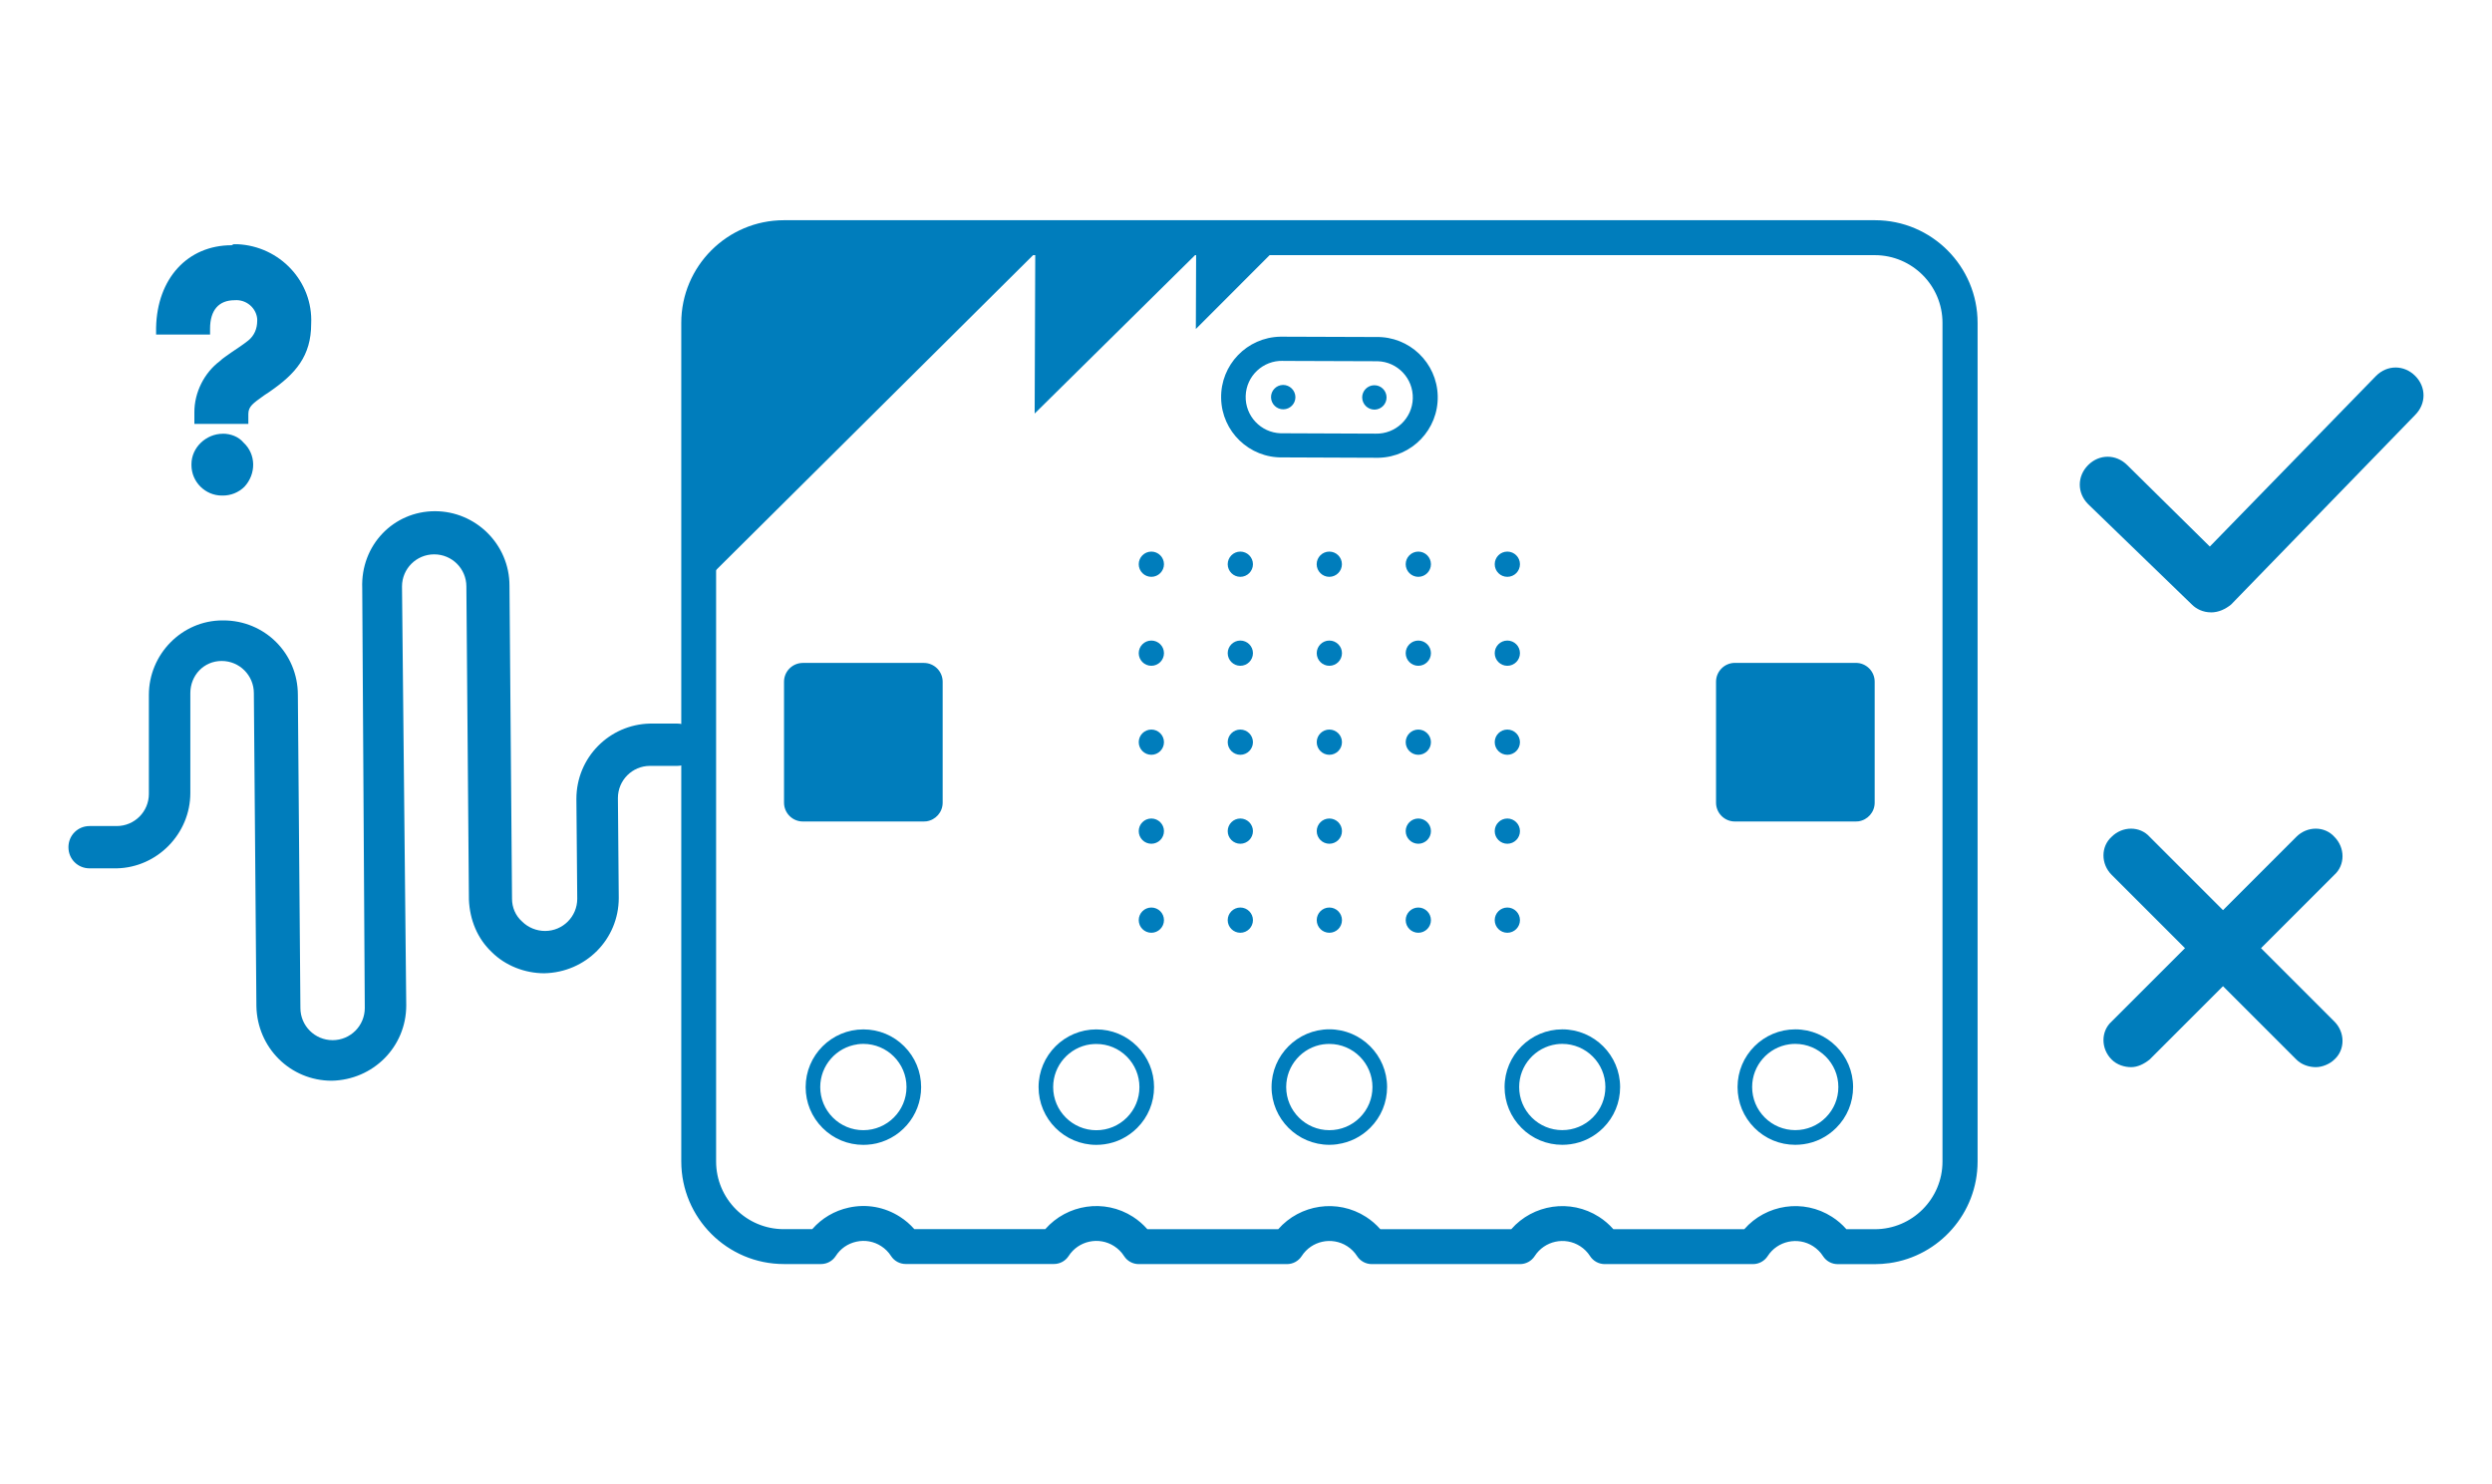 <?xml version="1.0" encoding="UTF-8"?>
<svg id="Layer_1" data-name="Layer 1" xmlns="http://www.w3.org/2000/svg" viewBox="0 0 470 280">
  <defs>
    <style>
      .cls-1 {
        fill: #007dbc;
      }

      .cls-1, .cls-2 {
        stroke-width: 0px;
      }

      .cls-2 {
        fill: none;
      }
    </style>
  </defs>
  <g>
    <path id="Path_561" data-name="Path 561" class="cls-2" d="m353.6,44.84h-205.77c-8.87,0-16.06,7.19-16.06,16.06,0,0,0,0,0,0v158.19c0,8.87,7.19,16.06,16.06,16.06h7c2.84-4.42,8.72-5.69,13.13-2.85,1.14.74,2.12,1.71,2.85,2.85h27.96c2.84-4.41,8.72-5.69,13.13-2.85,1.15.74,2.12,1.71,2.86,2.86h27.96c2.84-4.41,8.72-5.69,13.13-2.86,1.15.74,2.12,1.71,2.86,2.86h27.96c2.84-4.41,8.71-5.69,13.13-2.86,1.15.74,2.12,1.71,2.86,2.86h27.96c2.84-4.41,8.72-5.69,13.13-2.85,1.15.74,2.12,1.71,2.86,2.86h7c8.87,0,16.06-7.19,16.06-16.06V60.9c0-8.87-7.19-16.06-16.06-16.06,0,0,0,0,0,0"/>
    <path class="cls-1" d="m356.31,238.27c-.89.12-1.79.19-2.71.19h-7c-1.12,0-2.17-.57-2.77-1.51-.48-.75-1.11-1.38-1.87-1.87-2.88-1.85-6.72-1.01-8.57,1.86-.61.94-1.65,1.51-2.77,1.51h-27.96c-1.12,0-2.17-.57-2.77-1.51-.48-.75-1.11-1.38-1.87-1.87-2.88-1.85-6.72-1.01-8.57,1.87-.61.94-1.65,1.51-2.77,1.51h-27.96c-1.12,0-2.17-.57-2.77-1.51-.48-.75-1.11-1.38-1.87-1.87-2.88-1.85-6.73-1.01-8.58,1.87-.61.94-1.65,1.51-2.77,1.51h-27.96c-1.12,0-2.17-.57-2.77-1.52-.48-.75-1.11-1.38-1.87-1.87-2.88-1.85-6.73-1.02-8.58,1.86-.61.94-1.65,1.51-2.77,1.51h-27.96c-1.12,0-2.17-.57-2.77-1.51-.48-.75-1.11-1.38-1.86-1.86-1.39-.9-3.06-1.2-4.67-.84-1.62.35-3.01,1.31-3.9,2.71-.61.94-1.65,1.51-2.77,1.51h-7c-10.67,0-19.36-8.68-19.36-19.36V60.9c0-10.67,8.68-19.36,19.36-19.36h205.77s0,0,.01,0c10.67,0,19.35,8.69,19.35,19.36v158.2c0,9.75-7.25,17.85-16.65,19.17Zm-8.08-6.4h5.37c7.04,0,12.76-5.73,12.76-12.76V60.9c0-7.04-5.72-12.76-12.76-12.77v-3.3s0,3.3,0,3.3h-205.77c-3.41,0-6.61,1.32-9.03,3.74-2.41,2.41-3.74,5.62-3.74,9.03v158.2c0,7.04,5.73,12.76,12.76,12.76h5.37c1.8-2.06,4.19-3.48,6.91-4.07,3.34-.73,6.77-.11,9.64,1.74,1.02.65,1.92,1.43,2.71,2.33h24.69c4.11-4.69,11.15-5.8,16.55-2.33,1.02.66,1.92,1.44,2.71,2.34h24.68c4.1-4.69,11.15-5.8,16.55-2.33,1.02.65,1.92,1.44,2.71,2.33h24.69c4.1-4.69,11.15-5.8,16.55-2.33,1.02.65,1.93,1.44,2.71,2.33h24.69c4.1-4.69,11.15-5.8,16.55-2.33,1.02.65,1.92,1.43,2.71,2.33Z"/>
    <path class="cls-1" d="m340.14,215.84c-.51.07-1.02.11-1.54.11-2.91,0-5.65-1.13-7.7-3.19-2.06-2.06-3.19-4.79-3.19-7.7,0-6.01,4.88-10.89,10.89-10.89,6.01,0,10.9,4.89,10.9,10.89h0c0,2.91-1.13,5.65-3.19,7.7-1.69,1.69-3.84,2.76-6.16,3.08Zm-2.68-18.85c-3.95.56-7,3.96-7,8.06,0,2.17.85,4.22,2.38,5.75s3.58,2.38,5.75,2.38c2.17,0,4.22-.85,5.75-2.38,1.54-1.54,2.38-3.58,2.38-5.75,0-4.49-3.65-8.14-8.14-8.14-.39,0-.77.03-1.14.08Zm10.65,8.06h.01s-.01,0-.01,0Z"/>
    <path class="cls-1" d="m296.2,215.84c-.51.07-1.02.11-1.54.11-2.91,0-5.65-1.13-7.7-3.19s-3.19-4.79-3.19-7.7c0-6.01,4.89-10.89,10.89-10.89,6.01,0,10.9,4.89,10.9,10.89h0c0,2.91-1.13,5.65-3.19,7.7-1.69,1.69-3.84,2.76-6.16,3.08Zm-2.68-18.85c-3.95.56-7,3.96-7,8.06,0,2.17.85,4.22,2.38,5.75s3.58,2.38,5.75,2.38c2.17,0,4.22-.85,5.75-2.38,1.54-1.54,2.38-3.58,2.38-5.75,0-4.49-3.65-8.14-8.14-8.14-.39,0-.77.03-1.14.08Zm10.65,8.06h.01s-.01,0-.01,0Z"/>
    <path class="cls-1" d="m252.26,215.84c-.51.07-1.02.11-1.54.11-6.01,0-10.9-4.89-10.9-10.89,0-6.01,4.89-10.89,10.89-10.9,6.01,0,10.89,4.89,10.9,10.89h0c0,2.91-1.13,5.65-3.19,7.7-1.69,1.69-3.84,2.76-6.17,3.08Zm-2.68-18.85c-3.95.56-7,3.96-7,8.06,0,4.49,3.65,8.14,8.14,8.14,2.18,0,4.22-.85,5.75-2.38,1.54-1.54,2.38-3.58,2.38-5.75h0c0-4.49-3.65-8.14-8.14-8.14-.39,0-.77.03-1.14.08Zm10.65,8.06h.01s-.01,0-.01,0Z"/>
    <path class="cls-1" d="m208.31,215.85c-.51.07-1.02.11-1.54.11-6.01,0-10.89-4.89-10.89-10.89,0-6.01,4.89-10.89,10.89-10.89,2.91,0,5.65,1.13,7.7,3.19,2.06,2.06,3.19,4.79,3.19,7.7,0,0,0,0,0,0,0,2.91-1.13,5.65-3.19,7.7-1.69,1.69-3.84,2.76-6.16,3.08Zm-2.68-18.85c-3.95.56-7,3.96-7,8.06,0,4.49,3.65,8.14,8.14,8.14,2.18,0,4.22-.85,5.75-2.38,1.54-1.54,2.38-3.58,2.38-5.75h0c0-2.17-.85-4.22-2.38-5.76-1.54-1.54-3.58-2.38-5.75-2.38-.39,0-.77.03-1.14.08Zm10.65,8.06h.01s-.01,0-.01,0Z"/>
    <path class="cls-1" d="m164.36,215.85c-.5.07-1.01.11-1.52.11-2.91,0-5.65-1.13-7.7-3.19-2.06-2.06-3.19-4.79-3.19-7.7,0-6.01,4.88-10.89,10.89-10.89,2.91,0,5.65,1.13,7.7,3.19,2.06,2.06,3.19,4.79,3.19,7.7h0c0,5.49-4.08,10.05-9.37,10.79Zm-2.66-18.85c-3.95.56-7,3.96-7,8.06,0,2.17.85,4.22,2.38,5.75,1.54,1.54,3.58,2.38,5.75,2.38,4.48,0,8.14-3.65,8.14-8.14h0c0-4.49-3.65-8.14-8.14-8.14-.39,0-.77.03-1.14.08Zm10.65,8.06h.01s-.01,0-.01,0Z"/>
    <path id="Path_568" data-name="Path 568" class="cls-1" d="m350.03,154.27h-22.84c-1.57,0-2.85-1.28-2.85-2.86v-22.84c.01-1.57,1.28-2.85,2.86-2.85h22.84c1.57,0,2.85,1.28,2.85,2.86v22.84c0,1.57-1.28,2.85-2.85,2.85"/>
    <path class="cls-1" d="m350.52,154.93c-.16.02-.32.03-.49.03h0s-22.84,0-22.84,0c-1.95,0-3.54-1.6-3.54-3.54v-22.84c.01-1.95,1.6-3.53,3.54-3.54h22.84c1.95,0,3.54,1.6,3.54,3.54v22.84c0,1.79-1.34,3.27-3.06,3.51Zm-.49-1.34c1.19,0,2.16-.97,2.17-2.17v-22.83c0-1.19-.97-2.16-2.17-2.16h-22.84c-1.19,0-2.16.98-2.16,2.17v22.84c0,1.19.97,2.16,2.16,2.17h22.84Z"/>
    <path id="Path_570" data-name="Path 570" class="cls-1" d="m174.25,154.27h-22.84c-1.57,0-2.85-1.28-2.85-2.86v-22.83c0-1.57,1.28-2.85,2.85-2.85h22.84c1.57,0,2.85,1.28,2.85,2.86v22.83c0,1.57-1.28,2.85-2.85,2.85"/>
    <path class="cls-1" d="m174.73,154.93c-.16.02-.32.03-.48.03,0,0,0,0,0,0h-22.84c-1.95,0-3.54-1.6-3.54-3.54v-22.83c0-1.95,1.59-3.53,3.54-3.54h22.84c1.95,0,3.54,1.6,3.54,3.54v22.83c0,1.79-1.34,3.27-3.06,3.51Zm-.48-1.34c1.18,0,2.16-.98,2.16-2.17v-22.83c0-1.19-.98-2.16-2.17-2.17h-22.84c-1.19,0-2.16.97-2.16,2.16v22.83c0,1.19.98,2.16,2.17,2.17h22.84Z"/>
    <path id="Path_572" data-name="Path 572" class="cls-2" d="m344.79,140c0,3.42-2.77,6.18-6.19,6.18-3.42,0-6.18-2.77-6.18-6.19,0-3.42,2.77-6.18,6.19-6.18,0,0,0,0,0,0,3.41,0,6.18,2.77,6.18,6.19"/>
    <path class="cls-2" d="m339.64,147.26c-.34.05-.69.07-1.04.07-4.04,0-7.33-3.29-7.33-7.34,0-4.04,3.29-7.33,7.34-7.33,4.04,0,7.33,3.3,7.33,7.34h0c0,1.96-.76,3.8-2.15,5.18-1.14,1.14-2.58,1.85-4.15,2.07Zm-1.74-12.25c-2.44.34-4.33,2.45-4.33,4.98,0,2.78,2.26,5.04,5.03,5.04,1.34,0,2.61-.52,3.56-1.47.95-.95,1.48-2.22,1.48-3.56,0-2.77-2.26-5.03-5.03-5.04-.24,0-.48.02-.71.05Z"/>
    <path id="Path_574" data-name="Path 574" class="cls-2" d="m169.02,140c0,3.42-2.77,6.18-6.19,6.18-3.42,0-6.18-2.77-6.18-6.19s2.77-6.18,6.19-6.18c0,0,0,0,0,0,3.41,0,6.18,2.77,6.18,6.19"/>
    <path class="cls-2" d="m163.87,147.26c-.34.05-.69.07-1.04.07-1.96,0-3.8-.76-5.19-2.15-1.38-1.39-2.15-3.23-2.15-5.19,0-4.04,3.29-7.33,7.33-7.33,4.05,0,7.33,3.29,7.33,7.33h0c0,1.96-.76,3.8-2.15,5.19-1.14,1.14-2.58,1.85-4.15,2.07Zm-1.74-12.25c-2.45.34-4.33,2.45-4.33,4.99,0,1.35.52,2.61,1.47,3.56.95.95,2.22,1.48,3.56,1.48,1.35,0,2.61-.52,3.56-1.47.95-.95,1.48-2.22,1.48-3.56,0-2.77-2.26-5.03-5.03-5.04-.24,0-.48.02-.71.05Z"/>
    <path id="Path_576" data-name="Path 576" class="cls-1" d="m197.06,45.93l-64.04,63.62v-51.25c0-6.83,5.54-12.37,12.37-12.37h51.67Z"/>
    <path id="Path_577" data-name="Path 577" class="cls-1" d="m227.5,46.05l-32.36,31.96.12-32.09,32.24.12Z"/>
    <path id="Path_578" data-name="Path 578" class="cls-1" d="m241.59,45.99l-16.05,16.07.06-16.13,15.99.06Z"/>
    <path id="Path_579" data-name="Path 579" class="cls-1" d="m259.26,77.27c1.27-.03,2.28-1.08,2.25-2.35-.03-1.27-1.08-2.28-2.35-2.25-1.25.03-2.24,1.04-2.25,2.29.01,1.29,1.06,2.32,2.35,2.31"/>
    <path id="Path_580" data-name="Path 580" class="cls-1" d="m241.97,72.61c-1.27.03-2.28,1.08-2.25,2.35.03,1.27,1.08,2.28,2.35,2.25,1.25-.03,2.25-1.04,2.25-2.29-.01-1.28-1.06-2.32-2.35-2.31"/>
    <path id="Path_581" data-name="Path 581" class="cls-1" d="m241.99,68.07c-3.77-.12-6.93,2.84-7.05,6.61-.12,3.77,2.84,6.93,6.61,7.05.13,0,.26,0,.38,0l17.51.07c3.77.1,6.92-2.87,7.02-6.64.1-3.77-2.87-6.92-6.64-7.02-.11,0-.22,0-.33,0l-17.51-.06Zm17.44,18.28l-17.51-.07c-6.29.13-11.49-4.87-11.61-11.16-.13-6.29,4.87-11.49,11.16-11.61.18,0,.36,0,.54,0l17.51.06c6.29-.14,11.5,4.85,11.64,11.14.14,6.29-4.85,11.5-11.14,11.64-.2,0-.39,0-.59,0"/>
    <path id="Path_582" data-name="Path 582" class="cls-1" d="m219.53,106.43c0,1.31-1.07,2.38-2.38,2.38-1.31,0-2.38-1.07-2.38-2.38,0-1.31,1.07-2.38,2.38-2.38h0c1.31,0,2.38,1.07,2.38,2.38"/>
    <path id="Path_583" data-name="Path 583" class="cls-1" d="m236.31,106.43c0,1.31-1.07,2.38-2.38,2.38-1.31,0-2.38-1.07-2.38-2.38,0-1.31,1.07-2.38,2.38-2.38h0c1.31,0,2.38,1.07,2.38,2.38"/>
    <path id="Path_584" data-name="Path 584" class="cls-1" d="m253.09,106.43c0,1.31-1.07,2.38-2.38,2.38-1.31,0-2.38-1.07-2.38-2.38,0-1.31,1.07-2.38,2.38-2.38,0,0,0,0,0,0,1.31,0,2.38,1.06,2.38,2.38h0"/>
    <path id="Path_585" data-name="Path 585" class="cls-1" d="m269.88,106.43c0,1.31-1.07,2.38-2.38,2.38-1.31,0-2.38-1.07-2.38-2.38,0-1.31,1.07-2.38,2.38-2.38,0,0,0,0,0,0,1.31,0,2.38,1.07,2.38,2.38"/>
    <path id="Path_586" data-name="Path 586" class="cls-1" d="m286.67,106.43c0,1.31-1.06,2.38-2.38,2.38-1.31,0-2.38-1.06-2.38-2.38,0-1.31,1.06-2.38,2.38-2.38,0,0,0,0,0,0,1.31,0,2.38,1.07,2.38,2.38"/>
    <path id="Path_587" data-name="Path 587" class="cls-1" d="m219.53,123.21c0,1.31-1.07,2.38-2.38,2.38s-2.38-1.07-2.38-2.38c0-1.31,1.07-2.38,2.38-2.38,0,0,0,0,0,0,1.31,0,2.38,1.06,2.38,2.38h0"/>
    <path id="Path_588" data-name="Path 588" class="cls-1" d="m236.31,123.21c0,1.31-1.07,2.38-2.38,2.38-1.31,0-2.38-1.07-2.38-2.38s1.07-2.38,2.38-2.38c0,0,0,0,0,0,1.31,0,2.38,1.06,2.38,2.38h0"/>
    <path id="Path_589" data-name="Path 589" class="cls-1" d="m253.1,123.21c0,1.31-1.07,2.38-2.38,2.38-1.31,0-2.38-1.07-2.38-2.38,0-1.31,1.07-2.38,2.38-2.38,0,0,0,0,0,0,1.31,0,2.38,1.07,2.38,2.38"/>
    <path id="Path_590" data-name="Path 590" class="cls-1" d="m269.88,123.21c0,1.31-1.07,2.38-2.38,2.38-1.31,0-2.38-1.07-2.38-2.38,0-1.31,1.07-2.38,2.38-2.38,0,0,0,0,0,0,1.31,0,2.38,1.07,2.38,2.38"/>
    <path id="Path_591" data-name="Path 591" class="cls-1" d="m286.67,123.21c0,1.31-1.07,2.38-2.38,2.38-1.31,0-2.38-1.07-2.38-2.38,0-1.31,1.07-2.38,2.38-2.38,0,0,0,0,0,0,1.31,0,2.38,1.06,2.38,2.38h0"/>
    <path id="Path_592" data-name="Path 592" class="cls-1" d="m219.53,140c0,1.31-1.07,2.38-2.38,2.38-1.31,0-2.38-1.07-2.38-2.38s1.07-2.38,2.38-2.38c0,0,0,0,0,0,1.31,0,2.38,1.07,2.38,2.38"/>
    <path id="Path_593" data-name="Path 593" class="cls-1" d="m236.31,140c0,1.31-1.07,2.38-2.38,2.38-1.31,0-2.38-1.07-2.38-2.38,0-1.31,1.07-2.38,2.38-2.38,0,0,0,0,0,0,1.31,0,2.38,1.07,2.38,2.38"/>
    <path id="Path_594" data-name="Path 594" class="cls-1" d="m253.1,140c0,1.31-1.07,2.38-2.38,2.38-1.31,0-2.38-1.07-2.38-2.38,0-1.31,1.07-2.38,2.38-2.38,0,0,0,0,0,0,1.31,0,2.38,1.07,2.38,2.38"/>
    <path id="Path_595" data-name="Path 595" class="cls-1" d="m269.88,140c0,1.31-1.07,2.38-2.38,2.38-1.31,0-2.38-1.07-2.38-2.38,0-1.31,1.07-2.38,2.38-2.38,0,0,0,0,0,0,1.31,0,2.38,1.07,2.38,2.38"/>
    <path id="Path_596" data-name="Path 596" class="cls-1" d="m286.67,140c0,1.31-1.07,2.38-2.38,2.38-1.31,0-2.38-1.07-2.38-2.38,0-1.31,1.07-2.38,2.38-2.38,0,0,0,0,0,0,1.31,0,2.38,1.07,2.38,2.38"/>
    <path id="Path_597" data-name="Path 597" class="cls-1" d="m219.53,156.78c0,1.31-1.06,2.38-2.38,2.38-1.31,0-2.38-1.06-2.38-2.38,0-1.31,1.06-2.38,2.38-2.38,0,0,0,0,0,0,1.31,0,2.38,1.07,2.38,2.38"/>
    <path id="Path_598" data-name="Path 598" class="cls-1" d="m236.31,156.78c0,1.31-1.07,2.38-2.38,2.38-1.31,0-2.38-1.07-2.38-2.38s1.07-2.38,2.38-2.38c0,0,0,0,0,0,1.31,0,2.38,1.07,2.38,2.38"/>
    <path id="Path_599" data-name="Path 599" class="cls-1" d="m253.1,156.78c0,1.31-1.07,2.38-2.38,2.38-1.31,0-2.38-1.07-2.38-2.38s1.07-2.38,2.38-2.38c0,0,0,0,0,0,1.31,0,2.38,1.07,2.38,2.38"/>
    <path id="Path_600" data-name="Path 600" class="cls-1" d="m269.88,156.78c0,1.31-1.07,2.38-2.38,2.38-1.31,0-2.38-1.07-2.38-2.38,0-1.31,1.07-2.38,2.38-2.38,0,0,0,0,0,0,1.31,0,2.38,1.07,2.38,2.38"/>
    <path id="Path_601" data-name="Path 601" class="cls-1" d="m286.67,156.78c0,1.31-1.07,2.38-2.38,2.38-1.31,0-2.38-1.07-2.38-2.38,0-1.31,1.07-2.38,2.38-2.38,0,0,0,0,0,0,1.31,0,2.38,1.07,2.38,2.38"/>
    <path id="Path_602" data-name="Path 602" class="cls-1" d="m219.53,173.57c0,1.31-1.07,2.38-2.38,2.38-1.31,0-2.38-1.07-2.38-2.38,0-1.31,1.07-2.38,2.38-2.38,0,0,0,0,0,0,1.31,0,2.38,1.06,2.38,2.38h0"/>
    <path id="Path_603" data-name="Path 603" class="cls-1" d="m236.31,173.57c0,1.31-1.07,2.38-2.38,2.38-1.31,0-2.38-1.07-2.38-2.38s1.07-2.38,2.38-2.38c0,0,0,0,0,0,1.31,0,2.38,1.07,2.38,2.38"/>
    <path id="Path_604" data-name="Path 604" class="cls-1" d="m253.1,173.57c0,1.31-1.06,2.38-2.38,2.38-1.31,0-2.38-1.06-2.38-2.38,0-1.31,1.06-2.38,2.38-2.38,0,0,0,0,0,0,1.31,0,2.38,1.07,2.38,2.38"/>
    <path id="Path_605" data-name="Path 605" class="cls-1" d="m269.88,173.57c0,1.31-1.07,2.38-2.38,2.38-1.31,0-2.38-1.07-2.38-2.38,0-1.31,1.07-2.38,2.38-2.38,0,0,0,0,0,0,1.31,0,2.38,1.07,2.38,2.38"/>
    <path id="Path_606" data-name="Path 606" class="cls-1" d="m286.67,173.57c0,1.31-1.07,2.38-2.38,2.38-1.31,0-2.38-1.07-2.38-2.38,0-1.31,1.07-2.38,2.38-2.38,0,0,0,0,0,0,1.31,0,2.38,1.07,2.38,2.38"/>
  </g>
  <path class="cls-1" d="m416.98,115.51c-1.47,0-2.74-.63-3.58-1.47l-19.57-18.94c-2.1-2.1-2.1-5.26,0-7.37,2.1-2.1,5.26-2.1,7.37,0l15.58,15.37,31.36-32.2c2.1-2.1,5.26-2.1,7.37,0,2.1,2.1,2.1,5.26,0,7.37l-34.73,35.78c-1.05.84-2.31,1.47-3.79,1.47"/>
  <path class="cls-1" d="m42.03,81.82h0c-3.15,0-5.92,2.59-5.92,5.74v.18c0,3.15,2.59,5.74,5.74,5.74h.18c1.48,0,2.96-.56,4.08-1.67,2.22-2.41,2.22-6.11-.19-8.33-.92-1.11-2.41-1.67-3.89-1.67m1.67-35.55c-8.33,0-14.07,6.29-14.26,15.55v1.3h10.18v-1.11c0-3.52,1.67-5.37,4.63-5.37,2.22-.18,4.08,1.48,4.26,3.52v.37c0,1.48-.55,2.78-1.67,3.7-.93.74-2.04,1.48-3.15,2.22-.74.56-1.67,1.11-2.22,1.67-2.96,2.22-4.81,5.92-4.81,9.63v2.22h10.18v-1.85c0-1.48.92-2.04,2.96-3.52l1.11-.74c4.81-3.33,7.78-6.67,7.78-12.78.37-7.96-5.92-14.63-13.89-15h-.74l-.37.19Z"/>
  <g>
    <path class="cls-1" d="m436.79,201.3c-1.23,0-2.67-.41-3.69-1.44l-34.84-34.84c-2.05-2.05-2.05-5.33,0-7.17,2.05-2.05,5.33-2.05,7.17,0l34.84,34.84c2.05,2.05,2.05,5.33,0,7.17-.82.82-2.25,1.44-3.48,1.44"/>
    <path class="cls-1" d="m401.95,201.3c-1.23,0-2.67-.41-3.69-1.44-2.05-2.05-2.05-5.33,0-7.17l34.84-34.84c2.05-2.05,5.33-2.05,7.17,0,2.05,2.05,2.05,5.33,0,7.17l-34.84,34.84c-1.02.82-2.25,1.44-3.48,1.44"/>
  </g>
  <path class="cls-1" d="m82.04,96.43c7.66,0,14.05,6.23,14.05,14.05l.48,59.06c0,1.6.64,3.19,1.92,4.31,1.12,1.12,2.71,1.76,4.31,1.76,3.35,0,6.07-2.71,6.07-6.07l-.16-18.84c0-7.82,6.23-14.05,13.89-14.21h5.11c2.24,0,3.99,1.76,3.99,3.99s-1.76,3.99-3.99,3.99h-5.11c-3.35,0-6.06,2.71-6.06,6.07l.16,18.84c0,7.82-6.23,14.05-14.05,14.21-3.67,0-7.34-1.44-9.9-3.99-2.71-2.56-4.15-6.07-4.31-9.9l-.48-59.07c0-3.35-2.71-6.06-6.07-6.06s-6.07,2.71-6.07,6.06l.8,79.02c0,7.82-6.23,14.05-14.05,14.21-7.82,0-14.05-6.23-14.21-14.05l-.48-59.06c0-3.35-2.71-6.07-6.07-6.07s-5.91,2.71-5.91,6.07v18.84c0,7.66-6.22,14.05-13.89,14.21h-5.11c-2.24,0-3.99-1.76-3.99-3.99s1.76-3.99,3.99-3.99h5.11c3.35,0,6.07-2.71,6.07-6.06v-18.68c0-7.66,6.22-14.05,13.89-14.05h.16c7.82,0,14.05,6.23,14.05,14.05l.48,59.06c0,3.35,2.71,6.07,6.07,6.07s6.07-2.71,6.07-6.07l-.48-79.18c-.32-8.14,5.91-14.53,13.73-14.53"/>
</svg>